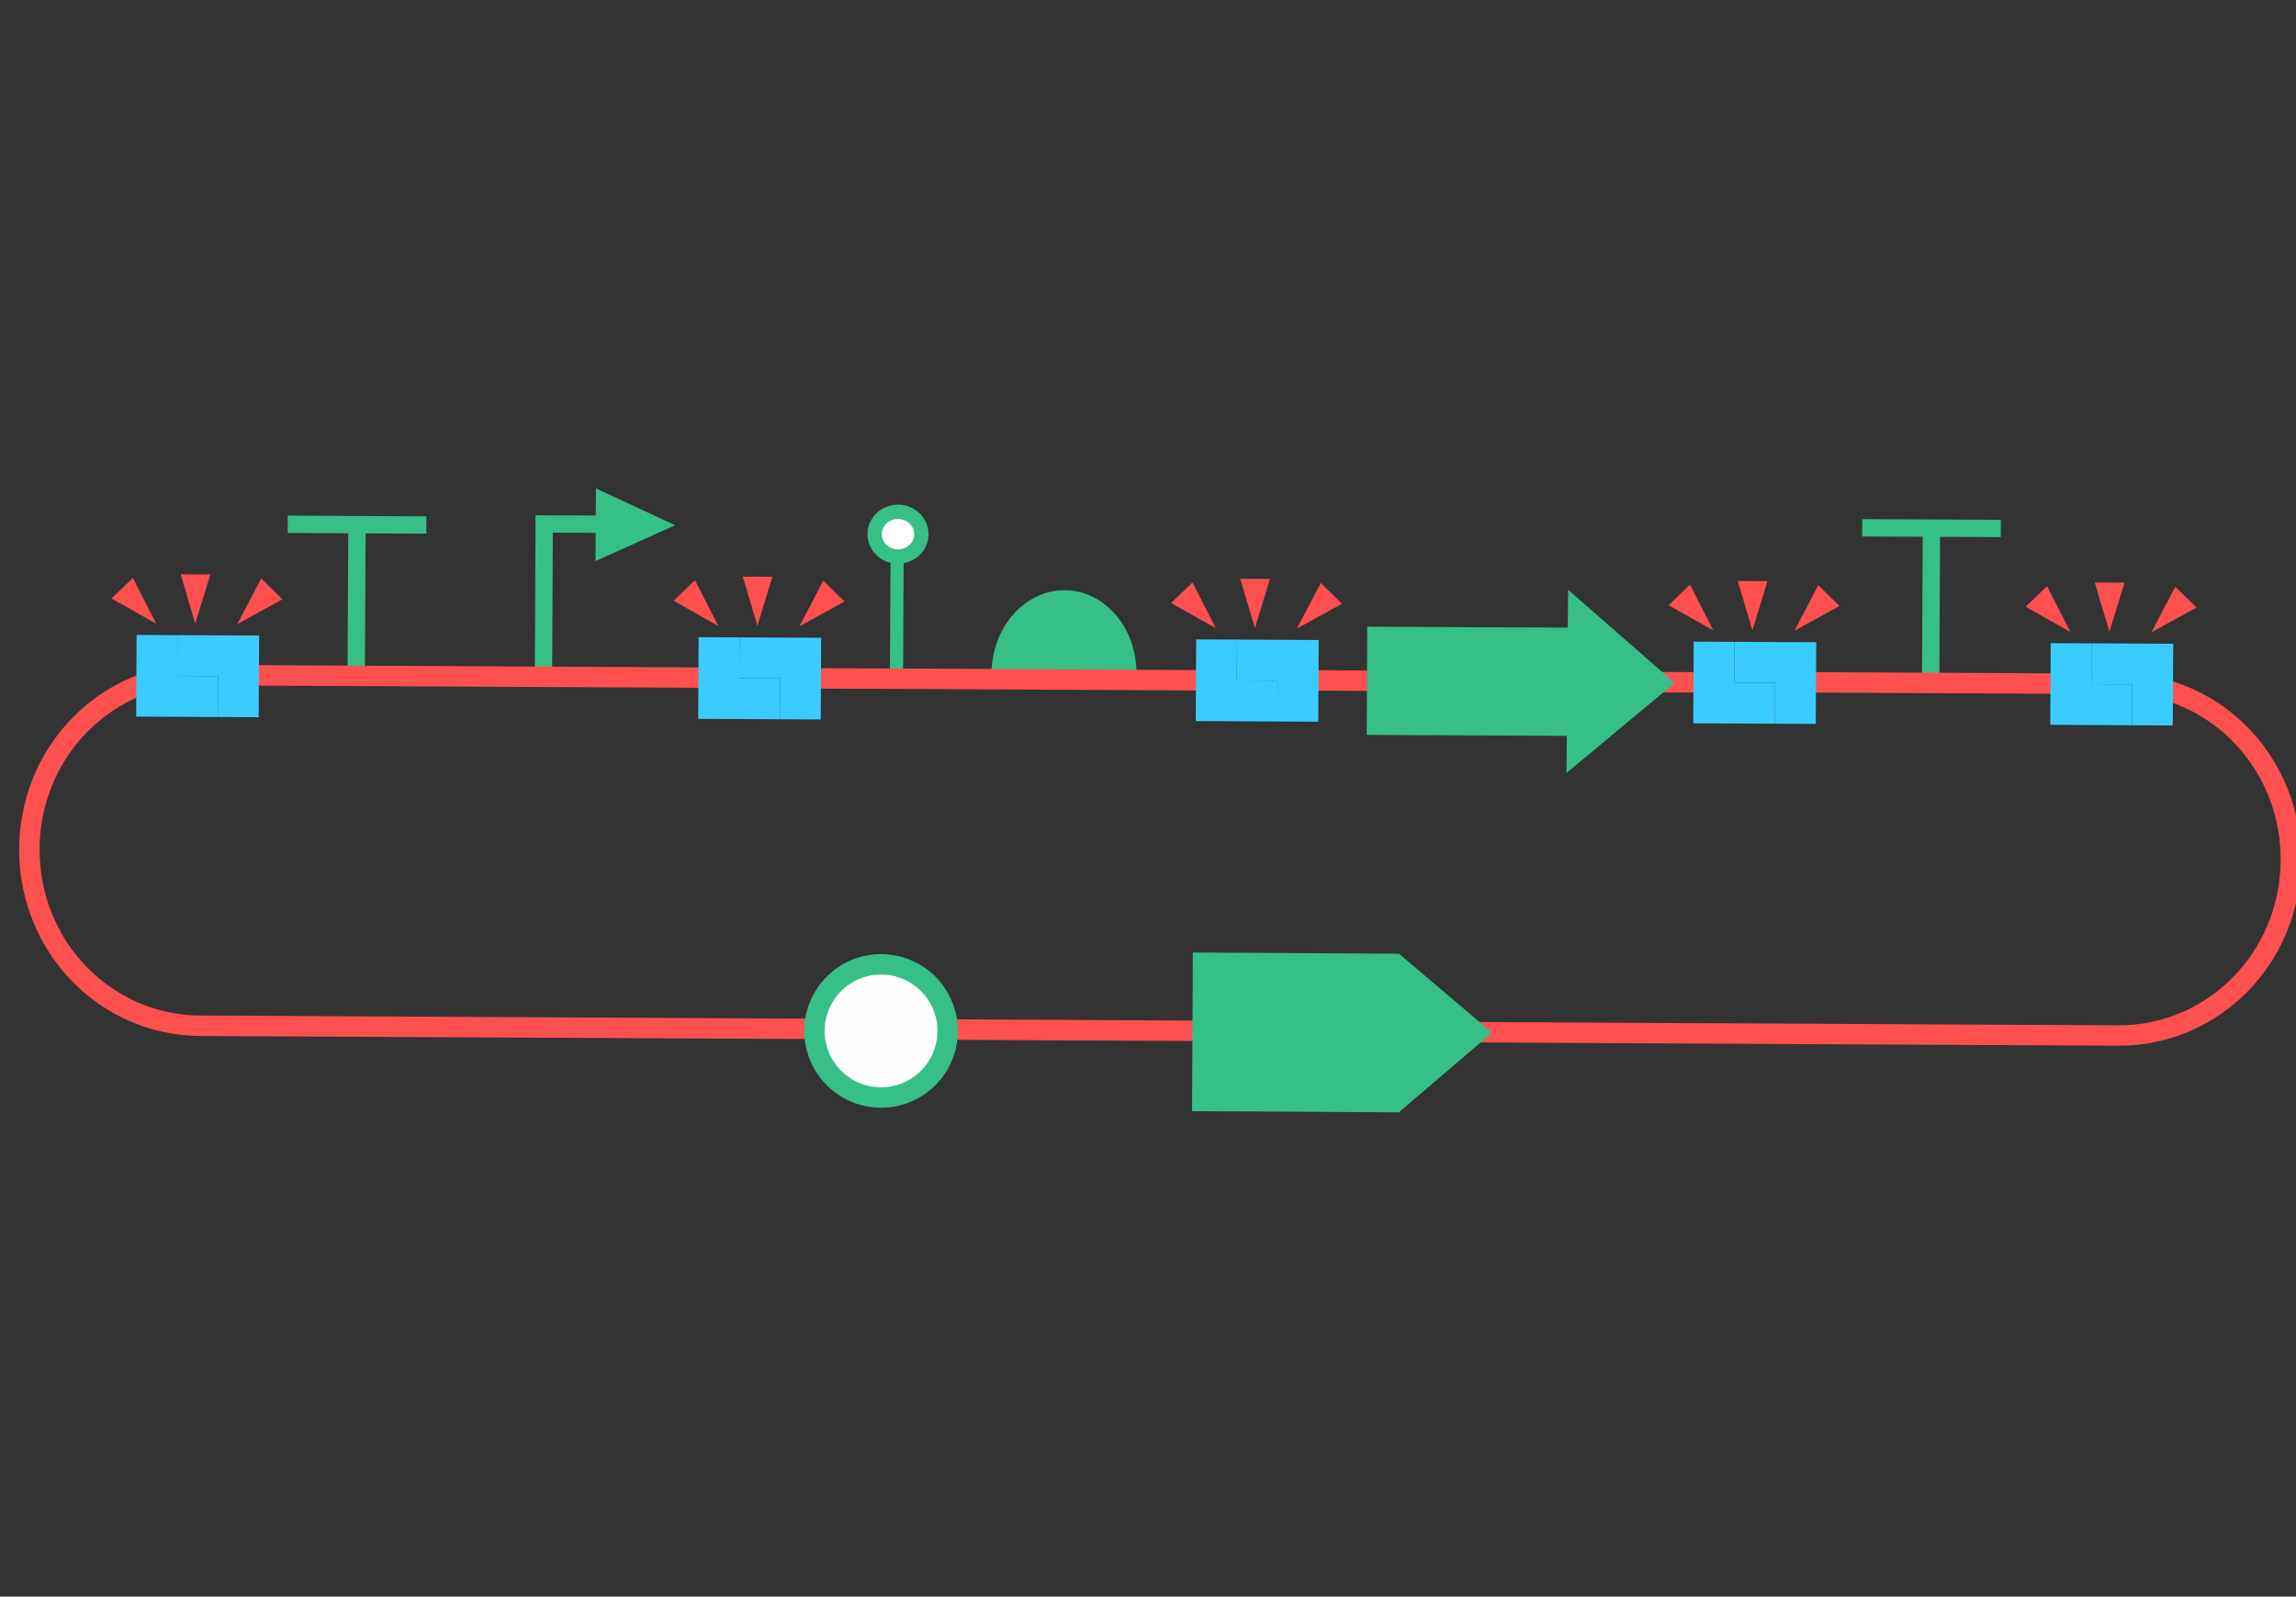 <?xml version="1.0" encoding="UTF-8" standalone="no"?>
<!-- Created with Inkscape (http://www.inkscape.org/) -->

<svg
   xmlns:dc="http://purl.org/dc/elements/1.1/"
   xmlns:cc="http://creativecommons.org/ns#"
   xmlns:rdf="http://www.w3.org/1999/02/22-rdf-syntax-ns#"
   xmlns:svg="http://www.w3.org/2000/svg"
   xmlns="http://www.w3.org/2000/svg"
   xmlns:sodipodi="http://sodipodi.sourceforge.net/DTD/sodipodi-0.dtd"
   xmlns:inkscape="http://www.inkscape.org/namespaces/inkscape"
   width="112.435mm"
   height="78.192mm"
   viewBox="0 0 112.435 78.192"
   version="1.1"
   id="svg16326"
   inkscape:version="0.92.3 (2405546, 2018-03-11)"
   sodipodi:docname="assembly_icon_2.svg">
  <rect x="0" y="0" width="112.435" height="78.192" fill="#333333" stroke="none"/>
  <defs
     id="defs16320" />
  <sodipodi:namedview
     id="base"
     pagecolor="#ffffff"
     bordercolor="#666666"
     borderopacity="1.0"
     inkscape:pageopacity="0.0"
     inkscape:pageshadow="2"
     inkscape:zoom="2.8"
     inkscape:cx="115.96377"
     inkscape:cy="32.129488"
     inkscape:document-units="mm"
     inkscape:current-layer="layer1"
     showgrid="false"
     inkscape:window-width="3200"
     inkscape:window-height="1644"
     inkscape:window-x="4784"
     inkscape:window-y="-16"
     inkscape:window-maximized="1" />
  <g
     inkscape:label="Layer 1"
     inkscape:groupmode="layer"
     id="layer1"
     transform="translate(-42.959,-84.556)">
    <rect
       style="opacity:1;fill:none;fill-opacity:1;fill-rule:nonzero;stroke:none;stroke-width:1.7;stroke-miterlimit:4;stroke-dasharray:6.8, 3.4;stroke-dashoffset:0;stroke-opacity:1"
       id="rect860-6"
       width="112.435"
       height="78.192"
       x="42.959"
       y="84.556" />
    <g
       id="g1756"
       transform="rotate(0.291,24416.817,-54607.995)">
      <g
         id="g1995"
         transform="translate(1.497,-24.976)">
        <path
           inkscape:export-filename="C:\Users\Shivang\Documents\NYUAD\IPCN project\Presentations\201122 - Figures\Final_plasmid_design.png"
           inkscape:export-ydpi="600"
           inkscape:export-xdpi="600"
           inkscape:connector-curvature="0"
           id="path824-6-1-9-0-4-6-2-4-2-7-3-9"
           d="m 348.859,256.391 -0.002,1.328 h -2.948 v 0.849 6.787 h 0.849 v -6.787 h 2.099 l -0.002,1.38 3.892,-1.776 z"
           style="opacity:1;fill:#37bf88;fill-opacity:1;fill-rule:nonzero;stroke:none;stroke-width:0.291;stroke-miterlimit:4;stroke-dasharray:none;stroke-dashoffset:0.103;stroke-opacity:1" />
        <path
           inkscape:export-filename="C:\Users\Shivang\Documents\NYUAD\IPCN project\Presentations\201122 - Figures\Final_plasmid_design.png"
           inkscape:export-ydpi="600"
           inkscape:export-xdpi="600"
           inkscape:connector-curvature="0"
           id="rect828-7-2-1-1-0-3-2-6-8-3-3-2-8-0-6-7"
           d="m 333.775,257.8 v 0.849 h 2.966 v 6.788 h 0.849 v -6.788 h 2.974 v -0.849 z"
           style="opacity:1;fill:#37bf88;fill-opacity:1;fill-rule:nonzero;stroke:none;stroke-width:0.368;stroke-miterlimit:4;stroke-dasharray:none;stroke-dashoffset:0.103;stroke-opacity:1" />
        <rect
           transform="rotate(-90)"
           y="330.843"
           x="-266.129"
           height="24.229"
           width="1"
           id="rect17308-8-8-0-5"
           style="opacity:1;fill:#ff5050;fill-opacity:1;fill-rule:nonzero;stroke:none;stroke-width:0.4;stroke-miterlimit:4;stroke-dasharray:none;stroke-dashoffset:0;stroke-opacity:1" />
        <path
           inkscape:connector-curvature="0"
           id="rect6073-10-8"
           d="m 353.924,263.649 v 2 2 h 2 2 v -2 h -2 v -2 z"
           style="opacity:1;fill:#3bccff;fill-opacity:1;fill-rule:nonzero;stroke:none;stroke-width:0.75;stroke-miterlimit:4;stroke-dasharray:none;stroke-dashoffset:0;stroke-opacity:1" />
        <path
           inkscape:connector-curvature="0"
           id="rect6073-1-10-0"
           d="m 332.399,267.678 v -2 -2 h -2 -2 v 2 h 2 v 2 z"
           style="opacity:1;fill:#3bccff;fill-opacity:1;fill-rule:nonzero;stroke:none;stroke-width:0.75;stroke-miterlimit:4;stroke-dasharray:none;stroke-dashoffset:0;stroke-opacity:1" />
        <g
           id="g1372"
           transform="translate(-11.881,27.771)">
          <rect
             rx="3.6279107e-006"
             style="opacity:1;fill:#37bf88;fill-opacity:1;fill-rule:nonzero;stroke:none;stroke-width:0.463;stroke-miterlimit:4;stroke-dasharray:none;stroke-dashoffset:0.103;stroke-opacity:1"
             id="rect1363-1-4-6-6-1-3-7-9-4-4-8-7-9"
             width="6.571"
             height="0.645"
             x="-237.566"
             y="375.181"
             ry="3.2070343e-006"
             transform="rotate(-90)"
             inkscape:export-xdpi="600"
             inkscape:export-ydpi="600"
             inkscape:export-filename="C:\Users\Shivang\Documents\NYUAD\IPCN project\Presentations\201122 - Figures\Final_plasmid_design.png" />
          <ellipse
             style="opacity:1;fill:#ffffff;fill-opacity:1;fill-rule:nonzero;stroke:#37bf88;stroke-width:0.7;stroke-miterlimit:4;stroke-dasharray:none;stroke-dashoffset:0;stroke-opacity:1"
             id="path1733-2-6-35-8-0-1-0-6"
             cx="375.542"
             cy="230.785"
             inkscape:export-xdpi="600"
             inkscape:export-ydpi="600"
             inkscape:export-filename="C:\Users\Shivang\Documents\NYUAD\IPCN project\Presentations\201122 - Figures\Final_plasmid_design.png"
             rx="1.144"
             ry="1.095" />
          <path
             style="opacity:1;fill:#37bf88;fill-opacity:1;fill-rule:nonzero;stroke:#37bf88;stroke-width:0.75;stroke-miterlimit:4;stroke-dasharray:none;stroke-dashoffset:0;stroke-opacity:1"
             id="path871-50-33-7-5-1-1-9-6-7-2"
             sodipodi:type="arc"
             sodipodi:cx="-386.96173"
             sodipodi:cy="-232.55756"
             sodipodi:rx="3.1771495"
             sodipodi:ry="3.7249799"
             sodipodi:start="6.2608677"
             sodipodi:end="3.1409675"
             sodipodi:open="true"
             d="m -383.785,-232.641 a 3.177,3.725 0 0 1 -1.546,3.281 3.177,3.725 0 0 1 -3.197,0.043 3.177,3.725 0 0 1 -1.61,-3.238"
             transform="matrix(-1,-0.013,0.014,-1,0,0)"
             inkscape:export-xdpi="600"
             inkscape:export-ydpi="600"
             inkscape:export-filename="C:\Users\Shivang\Documents\NYUAD\IPCN project\Presentations\201122 - Figures\Final_plasmid_design.png" />
          <rect
             style="opacity:1;fill:#ff5050;fill-opacity:1;fill-rule:nonzero;stroke:none;stroke-width:0.4;stroke-miterlimit:4;stroke-dasharray:none;stroke-dashoffset:0;stroke-opacity:1"
             id="rect17308-8-8-2-0-5"
             width="1"
             height="20.897"
             x="-238.365"
             y="370.802"
             transform="rotate(-90)" />
          <path
             style="opacity:1;fill:#3bccff;fill-opacity:1;fill-rule:nonzero;stroke:none;stroke-width:0.75;stroke-miterlimit:4;stroke-dasharray:none;stroke-dashoffset:0;stroke-opacity:1"
             d="m 390.169,235.864 v 2 2 h 2 2 v -2 l -2,10e-6 v -2 z"
             id="rect6073-7-9-5"
             inkscape:connector-curvature="0" />
          <path
             style="opacity:1;fill:#3bccff;fill-opacity:1;fill-rule:nonzero;stroke:none;stroke-width:0.75;stroke-miterlimit:4;stroke-dasharray:none;stroke-dashoffset:0;stroke-opacity:1"
             d="m 371.806,239.878 v -2 -2 h -2 -2 v 2 l 2,-1e-5 v 2 z"
             id="rect6073-1-8-1-2"
             inkscape:connector-curvature="0" />
        </g>
        <g
           id="g1378"
           transform="translate(12.684,14.237)">
          <rect
             style="opacity:1;fill:#ff5050;fill-opacity:1;fill-rule:nonzero;stroke:none;stroke-width:0.4;stroke-miterlimit:4;stroke-dasharray:none;stroke-dashoffset:0;stroke-opacity:1"
             id="rect17308-8-8-2-7-0-0"
             width="1"
             height="21.071"
             x="-251.877"
             y="370.585"
             transform="rotate(-90)" />
          <path
             style="opacity:1;fill:#37bf88;fill-opacity:1;fill-rule:nonzero;stroke:#37bf88;stroke-width:0.75;stroke-miterlimit:4;stroke-dasharray:none;stroke-dashoffset:0.103;stroke-opacity:1"
             d="m 384.178,247.692 -0.005,1.412 h -9.82 v 4.551 h 9.801 l -0.005,1.386 4.32,-3.636 z"
             id="rect817-9-4-0-7-2-1-2-2-9-6"
             inkscape:connector-curvature="0"
             inkscape:export-xdpi="600"
             inkscape:export-ydpi="600"
             inkscape:export-filename="C:\Users\Shivang\Documents\NYUAD\IPCN project\Presentations\201122 - Figures\Final_plasmid_design.png" />
          <path
             style="opacity:1;fill:#3bccff;fill-opacity:1;fill-rule:nonzero;stroke:none;stroke-width:0.75;stroke-miterlimit:4;stroke-dasharray:none;stroke-dashoffset:0;stroke-opacity:1"
             d="m 389.967,249.383 v 2 2 h 2 2 v -2 h -2 v -2 z"
             id="rect6073-7-8-4-0"
             inkscape:connector-curvature="0" />
          <path
             style="opacity:1;fill:#3bccff;fill-opacity:1;fill-rule:nonzero;stroke:none;stroke-width:0.75;stroke-miterlimit:4;stroke-dasharray:none;stroke-dashoffset:0;stroke-opacity:1"
             d="m 371.604,253.397 v -2 -2 h -2 -2 v 2 h 2 v 2 z"
             id="rect6073-1-8-6-2-1"
             inkscape:connector-curvature="0" />
        </g>
        <g
           id="g1385"
           transform="translate(33.781,-3.678)">
          <g
             transform="translate(129.176,65.318)"
             id="g6281-2-8">
            <path
               inkscape:export-filename="C:\Users\Shivang\Documents\NYUAD\IPCN project\Presentations\201122 - Figures\Final_plasmid_design.png"
               inkscape:export-ydpi="600"
               inkscape:export-xdpi="600"
               inkscape:connector-curvature="0"
               id="rect828-7-2-1-1-0-3-2-6-8-3-3-2-8-0-1-9-1"
               d="m 247.918,195.938 v 0.849 h 2.966 v 6.788 h 0.849 v -6.788 h 2.974 v -0.849 z"
               style="opacity:1;fill:#37bf88;fill-opacity:1;fill-rule:nonzero;stroke:none;stroke-width:0.368;stroke-miterlimit:4;stroke-dasharray:none;stroke-dashoffset:0.103;stroke-opacity:1" />
            <rect
               transform="rotate(-90)"
               y="244.642"
               x="-204.445"
               height="13.299"
               width="1"
               id="rect17308-8-8-2-7-7-3-1"
               style="opacity:1;fill:#ff5050;fill-opacity:1;fill-rule:nonzero;stroke:none;stroke-width:0.4;stroke-miterlimit:4;stroke-dasharray:none;stroke-dashoffset:0;stroke-opacity:1" />
            <path
               inkscape:connector-curvature="0"
               id="rect6073-7-8-0-6-6"
               d="m 257.178,201.965 v 2 2 h 2 2 v -2 H 259.178 v -2 z"
               style="opacity:1;fill:#3bccff;fill-opacity:1;fill-rule:nonzero;stroke:none;stroke-width:0.75;stroke-miterlimit:4;stroke-dasharray:none;stroke-dashoffset:0;stroke-opacity:1" />
            <path
               inkscape:connector-curvature="0"
               id="rect6073-1-8-6-5-1-9"
               d="m 245.694,205.98 v -2 -2 h -2 -2 v 2 h 2 v 2 z"
               style="opacity:1;fill:#3bccff;fill-opacity:1;fill-rule:nonzero;stroke:none;stroke-width:0.75;stroke-miterlimit:4;stroke-dasharray:none;stroke-dashoffset:0;stroke-opacity:1" />
          </g>
        </g>
        <g
           id="g1704"
           transform="translate(-83.653,9.6)">
          <path
             id="rect1650-4-1-4-7-3-3-1-2-4"
             d="m 508.591,256.076 c 3.99,0.682 7.012,4.218 7.012,8.504 0,4.777 -3.755,8.623 -8.419,8.623 h -93.909 c -4.664,0 -8.419,-3.846 -8.419,-8.623 0,-4.078 2.737,-7.478 6.44,-8.385"
             clip-path="none"
             style="opacity:1;fill:none;fill-opacity:0.987;fill-rule:nonzero;stroke:#ff5050;stroke-width:1;stroke-miterlimit:4;stroke-dasharray:none;stroke-dashoffset:0;stroke-opacity:1"
             inkscape:connector-curvature="0" />
          <path
             style="opacity:1;fill:#3bccff;fill-opacity:1;fill-rule:nonzero;stroke:none;stroke-width:0.75;stroke-miterlimit:4;stroke-dasharray:none;stroke-dashoffset:0;stroke-opacity:1"
             d="m 410.052,254.079 v 2 2 h 2 2 v -2 h -2 v -2 z"
             id="rect6073-10-8-2-5-7"
             inkscape:connector-curvature="0" />
          <path
             style="opacity:1;fill:#3bccff;fill-opacity:1;fill-rule:nonzero;stroke:none;stroke-width:0.75;stroke-miterlimit:4;stroke-dasharray:none;stroke-dashoffset:0;stroke-opacity:1"
             d="m 509.788,258.005 v -2 -2 h -2 -2 v 2 h 2 v 2 z"
             id="rect6073-1-10-0-9-2-8"
             inkscape:connector-curvature="0" />
          <circle
             r="3.261"
             inkscape:export-filename="C:\Users\Shivang\Documents\NYUAD\IPCN project\Presentations\201122 - Figures\Final_plasmid_design.png"
             inkscape:export-ydpi="600"
             inkscape:export-xdpi="600"
             transform="rotate(-179.803)"
             cy="-271.749"
             cx="-447.545"
             id="path1059-7-5-2-0-2-6-1-8-3-185-1-5-6-1"
             style="opacity:1;fill:#ffffff;fill-opacity:0.995;fill-rule:nonzero;stroke:#37bf88;stroke-width:1;stroke-miterlimit:4;stroke-dasharray:none;stroke-dashoffset:0.103;stroke-opacity:1" />
          <path
             inkscape:export-filename="C:\Users\Shivang\Documents\NYUAD\IPCN project\Presentations\201122 - Figures\Final_plasmid_design.png"
             sodipodi:nodetypes="cccccccc"
             inkscape:export-ydpi="600"
             inkscape:export-xdpi="600"
             inkscape:connector-curvature="0"
             id="rect817-9-4-0-8-0-1-9-2-8-5-9-2"
             d="m 471.89,276.894 v 0 l -9.783,-0.004 v -7.271 l 9.754,0.008 v 0 l 4.282,3.596 z"
             style="opacity:1;fill:#37bf88;fill-opacity:1;fill-rule:nonzero;stroke:#37bf88;stroke-width:0.5;stroke-miterlimit:4;stroke-dasharray:none;stroke-dashoffset:0.103;stroke-opacity:1" />
        </g>
        <path
           inkscape:connector-curvature="0"
           id="path1822"
           d="m 327.36,263.126 -1.156,-2.237 -1.042,1.012 2.198,1.225"
           style="fill:#ff5050;fill-opacity:1;stroke:none;stroke-width:0.265px;stroke-linecap:butt;stroke-linejoin:miter;stroke-opacity:1" />
        <path
           inkscape:connector-curvature="0"
           id="path1822-9"
           d="m 329.272,263.109 -0.729,-2.41 h 1.453 l -0.724,2.41"
           style="fill:#ff5050;fill-opacity:1;stroke:none;stroke-width:0.265px;stroke-linecap:butt;stroke-linejoin:miter;stroke-opacity:1" />
        <path
           inkscape:connector-curvature="0"
           id="path1822-5"
           d="m 331.331,263.121 1.156,-2.237 1.042,1.012 -2.198,1.225"
           style="fill:#ff5050;fill-opacity:1;stroke:none;stroke-width:0.265px;stroke-linecap:butt;stroke-linejoin:miter;stroke-opacity:1" />
        <path
           inkscape:connector-curvature="0"
           id="path1822-8"
           d="m 354.886,263.097 -1.156,-2.237 -1.042,1.012 2.198,1.225"
           style="fill:#ff5050;fill-opacity:1;stroke:none;stroke-width:0.265px;stroke-linecap:butt;stroke-linejoin:miter;stroke-opacity:1" />
        <path
           inkscape:connector-curvature="0"
           id="path1822-9-3"
           d="m 356.798,263.08 -0.729,-2.41 h 1.453 l -0.724,2.41"
           style="fill:#ff5050;fill-opacity:1;stroke:none;stroke-width:0.265px;stroke-linecap:butt;stroke-linejoin:miter;stroke-opacity:1" />
        <path
           inkscape:connector-curvature="0"
           id="path1822-5-1"
           d="m 358.857,263.091 1.156,-2.237 1.042,1.012 -2.198,1.225"
           style="fill:#ff5050;fill-opacity:1;stroke:none;stroke-width:0.265px;stroke-linecap:butt;stroke-linejoin:miter;stroke-opacity:1" />
        <path
           inkscape:connector-curvature="0"
           id="path1822-4"
           d="m 379.249,263.082 -1.156,-2.237 -1.042,1.012 2.198,1.225"
           style="fill:#ff5050;fill-opacity:1;stroke:none;stroke-width:0.265px;stroke-linecap:butt;stroke-linejoin:miter;stroke-opacity:1" />
        <path
           inkscape:connector-curvature="0"
           id="path1822-9-2"
           d="m 381.161,263.065 -0.729,-2.41 h 1.453 l -0.724,2.41"
           style="fill:#ff5050;fill-opacity:1;stroke:none;stroke-width:0.265px;stroke-linecap:butt;stroke-linejoin:miter;stroke-opacity:1" />
        <path
           inkscape:connector-curvature="0"
           id="path1822-5-8"
           d="m 383.22,263.077 1.156,-2.237 1.042,1.012 -2.198,1.225"
           style="fill:#ff5050;fill-opacity:1;stroke:none;stroke-width:0.265px;stroke-linecap:butt;stroke-linejoin:miter;stroke-opacity:1" />
        <path
           inkscape:connector-curvature="0"
           id="path1822-89"
           d="m 403.612,263.068 -1.156,-2.237 -1.042,1.012 2.198,1.225"
           style="fill:#ff5050;fill-opacity:1;stroke:none;stroke-width:0.265px;stroke-linecap:butt;stroke-linejoin:miter;stroke-opacity:1" />
        <path
           inkscape:connector-curvature="0"
           id="path1822-9-5"
           d="m 405.524,263.05 -0.729,-2.41 h 1.453 l -0.724,2.41"
           style="fill:#ff5050;fill-opacity:1;stroke:none;stroke-width:0.265px;stroke-linecap:butt;stroke-linejoin:miter;stroke-opacity:1" />
        <path
           inkscape:connector-curvature="0"
           id="path1822-5-4"
           d="m 407.583,263.062 1.156,-2.237 1.042,1.012 -2.198,1.225"
           style="fill:#ff5050;fill-opacity:1;stroke:none;stroke-width:0.265px;stroke-linecap:butt;stroke-linejoin:miter;stroke-opacity:1" />
        <path
           inkscape:connector-curvature="0"
           id="path1822-2"
           d="m 421.096,263.053 -1.156,-2.237 -1.042,1.012 2.198,1.225"
           style="fill:#ff5050;fill-opacity:1;stroke:none;stroke-width:0.265px;stroke-linecap:butt;stroke-linejoin:miter;stroke-opacity:1" />
        <path
           inkscape:connector-curvature="0"
           id="path1822-9-6"
           d="m 423.008,263.035 -0.729,-2.41 h 1.453 l -0.724,2.41"
           style="fill:#ff5050;fill-opacity:1;stroke:none;stroke-width:0.265px;stroke-linecap:butt;stroke-linejoin:miter;stroke-opacity:1" />
        <path
           inkscape:connector-curvature="0"
           id="path1822-5-6"
           d="m 425.067,263.047 1.156,-2.237 1.042,1.012 -2.198,1.225"
           style="fill:#ff5050;fill-opacity:1;stroke:none;stroke-width:0.265px;stroke-linecap:butt;stroke-linejoin:miter;stroke-opacity:1" />
      </g>
    </g>
  </g>
</svg>
